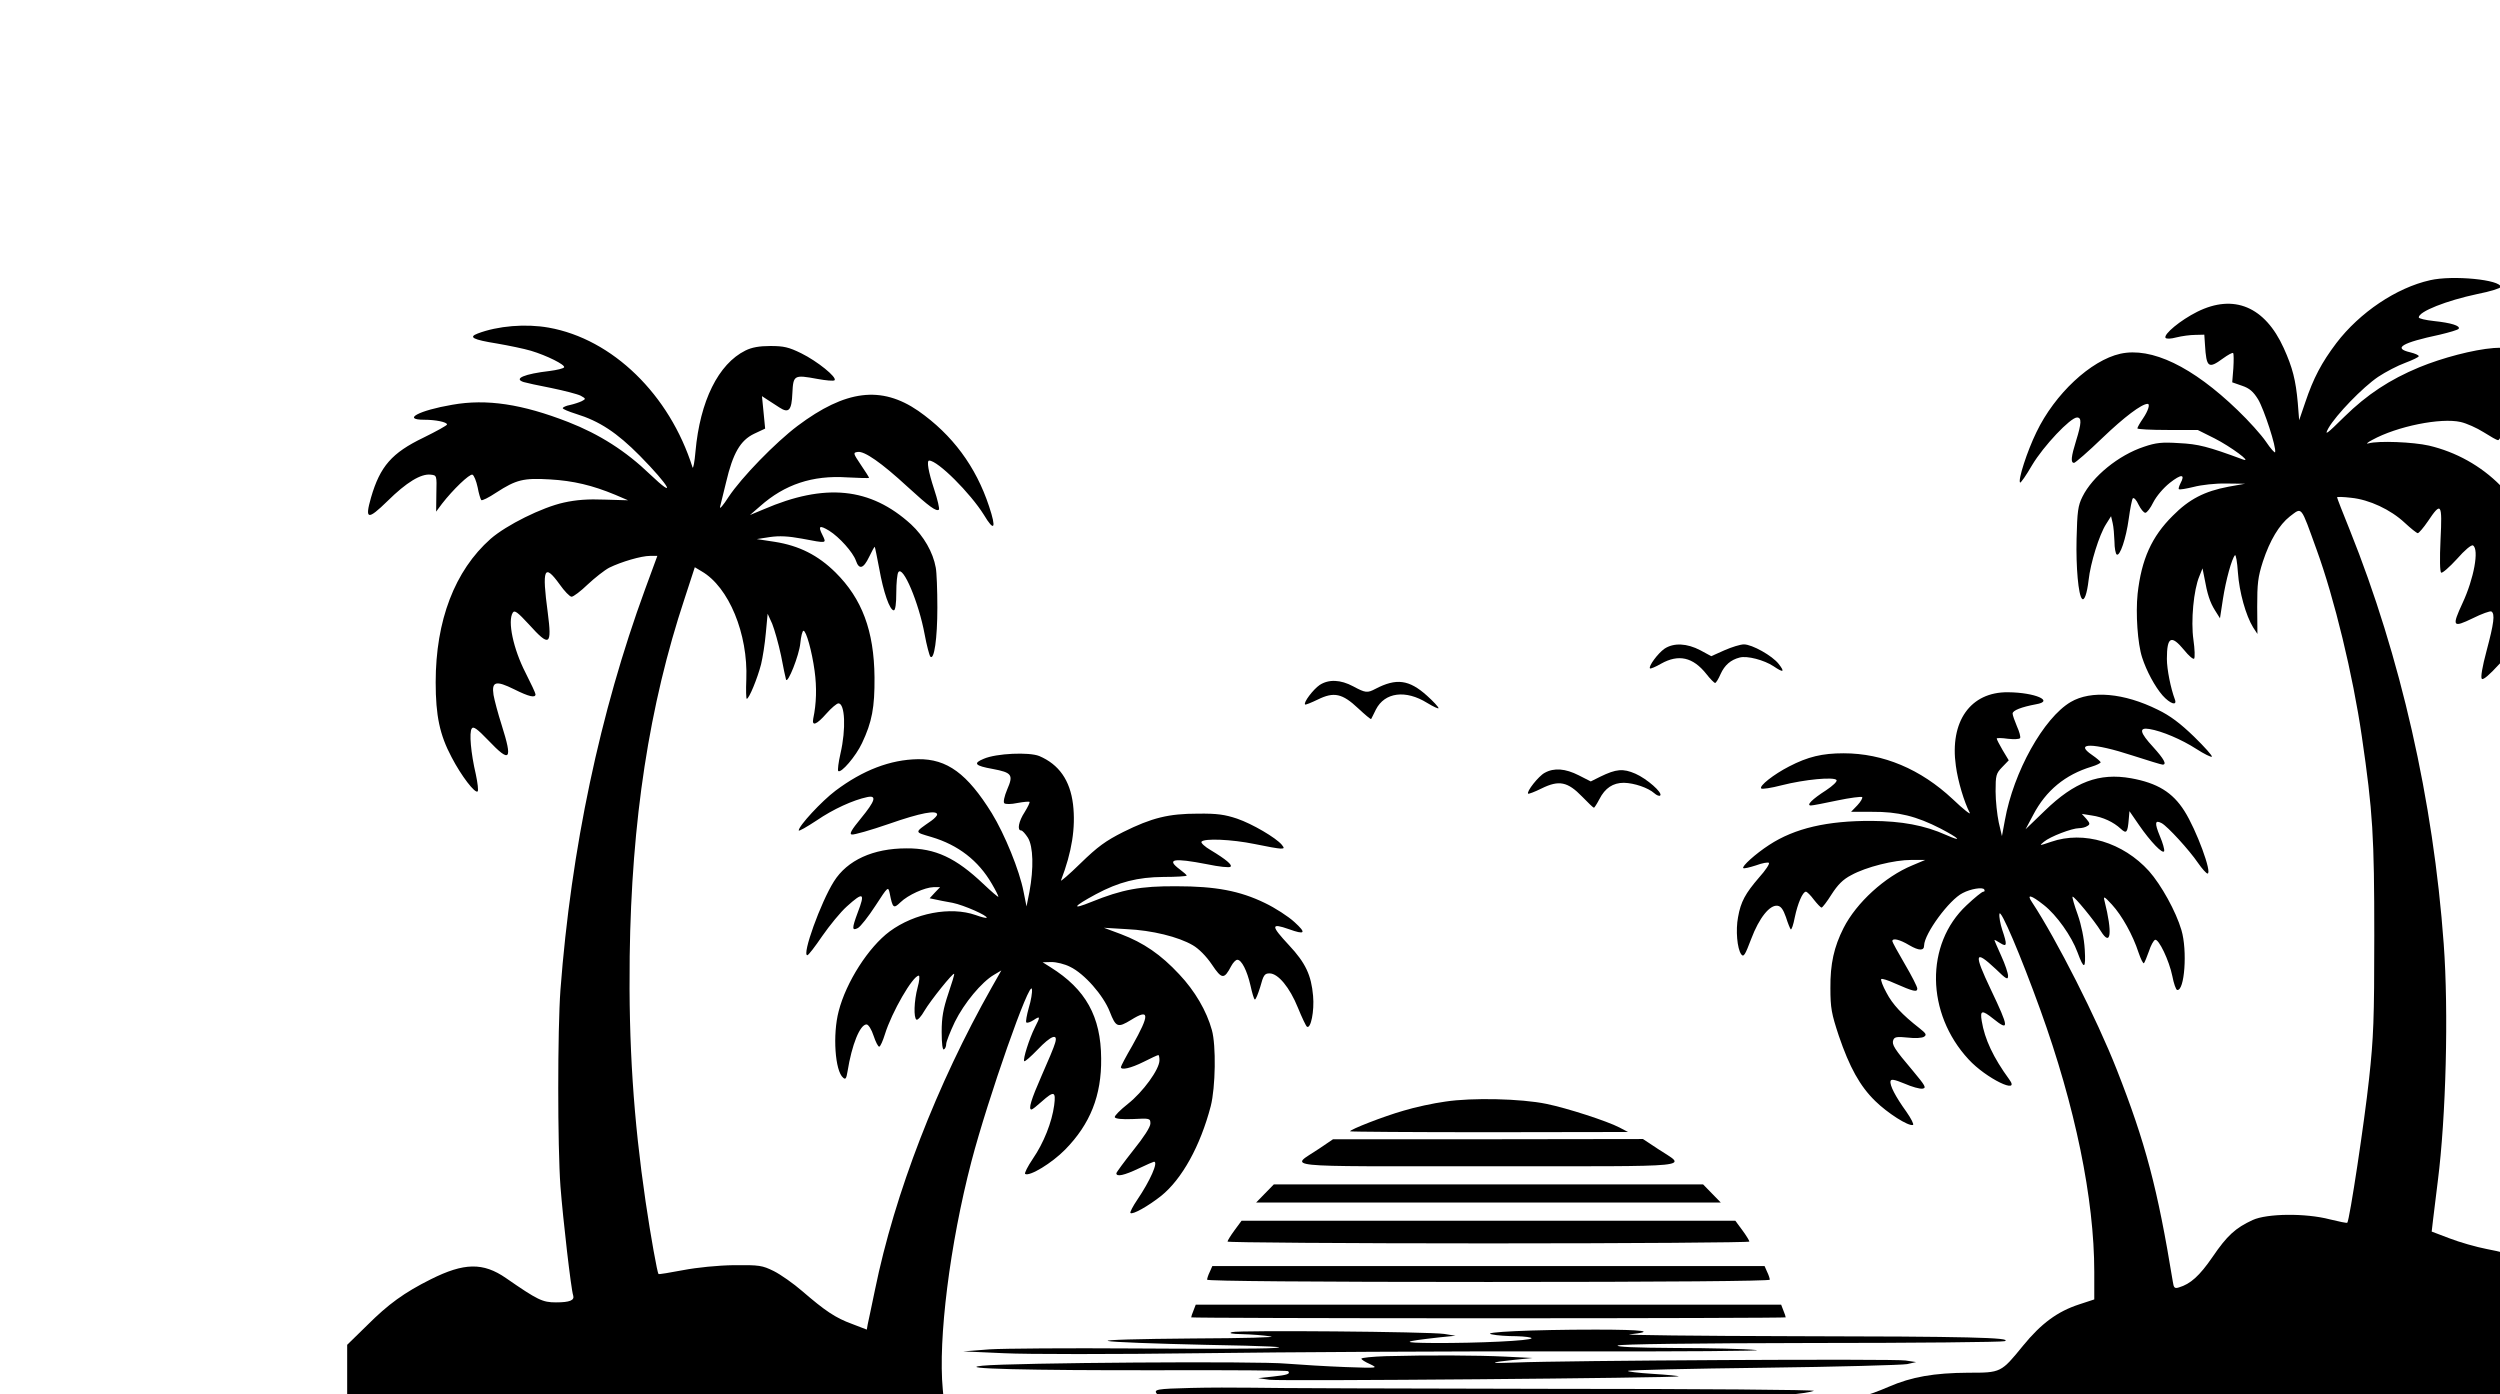 <svg className="sunsetsvg" version="1.0" xmlns="http://www.w3.org/2000/svg" viewBox="0 0 1212 676" style="transform:scale(1.1)" preserveAspectRatio="xMid meet" background="blue">

        <defs>
        <linearGradient id="MyGradient" gradientTransform="rotate(90)">
            <stop offset="5%" stopColor="#ff632a"></stop>
            <stop offset="95%" stopColor="#ffd900"></stop>
        </linearGradient>

        </defs>
        <g transform="translate(0,876) scale(0.1,-0.1)" stroke="none">
        <path d="M12900 7865 c0 -12 19 -15 110 -15 91 0 110 3 110 15 0 12 -19 15
        -110 15 -91 0 -110 -3 -110 -15z"></path>
        <path d="M10710 7525 c-148 -33 -310 -142 -413 -277 -65 -86 -101 -154 -137
        -261 l-27 -79 -6 76 c-9 101 -23 156 -62 242 -83 183 -220 240 -381 160 -74
        -37 -149 -99 -140 -115 4 -5 22 -5 48 2 24 6 61 11 83 11 l40 1 3 -45 c6 -100
        15 -107 79 -60 22 16 42 27 45 24 3 -3 3 -33 1 -67 l-5 -62 43 -15 c33 -11 50
        -26 71 -60 26 -43 82 -214 75 -233 -1 -5 -20 16 -40 46 -21 31 -77 93 -125
        139 -200 193 -380 279 -517 249 -130 -29 -289 -177 -370 -346 -41 -84 -82
        -211 -72 -222 3 -2 27 32 53 77 50 84 169 210 198 210 21 0 20 -25 -4 -102
        -22 -71 -25 -98 -9 -98 5 0 62 49 125 110 96 92 173 150 199 150 12 0 3 -30
        -20 -64 -14 -20 -25 -40 -25 -44 0 -4 60 -7 133 -7 l133 0 74 -37 c71 -36 170
        -109 125 -93 -154 57 -197 68 -281 72 -76 5 -102 2 -155 -16 -112 -37 -227
        -131 -271 -220 -20 -40 -23 -65 -26 -186 -3 -125 8 -248 24 -264 10 -11 22 22
        29 82 8 75 47 200 77 247 l22 35 7 -30 c4 -16 7 -53 8 -82 0 -28 5 -54 10 -57
        14 -9 41 70 53 158 6 44 14 85 18 90 5 4 16 -8 25 -28 10 -20 23 -36 30 -36 7
        0 23 21 35 46 14 27 43 62 73 86 51 40 69 39 47 -2 -6 -12 -10 -24 -7 -26 3
        -3 32 2 65 10 34 9 97 16 143 15 l84 -1 -73 -13 c-106 -20 -174 -55 -246 -128
        -93 -92 -138 -192 -155 -344 -9 -87 0 -220 20 -281 19 -59 56 -128 90 -167 33
        -37 66 -48 54 -17 -18 48 -35 132 -35 178 0 98 19 108 76 39 20 -25 40 -42 44
        -38 4 4 3 42 -3 83 -12 84 1 221 26 280 l14 35 8 -40 c13 -74 25 -110 47 -145
        l22 -35 13 85 c13 84 39 178 53 193 4 4 10 -30 13 -76 6 -87 35 -190 67 -242
        l19 -29 -1 119 c0 103 3 131 25 200 31 94 72 162 119 199 55 41 46 52 118
        -147 78 -214 160 -553 199 -822 49 -335 55 -441 55 -880 0 -368 -3 -446 -23
        -630 -20 -187 -86 -624 -96 -634 -2 -2 -37 5 -77 15 -107 28 -277 26 -340 -3
        -76 -35 -113 -69 -177 -163 -57 -83 -97 -119 -148 -134 -19 -6 -23 -2 -27 26
        -67 410 -120 611 -247 934 -88 224 -265 573 -373 737 -26 38 -6 34 52 -12 56
        -44 122 -137 148 -208 29 -79 37 -75 32 12 -3 50 -15 108 -31 154 -15 41 -25
        77 -23 79 6 5 97 -106 125 -152 44 -71 52 -9 16 134 -6 22 -1 20 33 -17 44
        -48 92 -134 117 -211 10 -29 20 -50 24 -47 3 4 13 27 22 53 8 25 20 47 27 50
        16 5 62 -91 76 -160 6 -32 16 -60 21 -61 33 -7 46 174 19 264 -24 82 -89 199
        -143 260 -114 126 -287 179 -431 129 -53 -18 -54 -18 -32 0 27 23 124 60 155
        60 12 0 29 4 37 10 12 7 11 12 -5 31 l-20 22 44 -7 c49 -7 96 -29 128 -59 25
        -23 30 -17 35 43 l3 35 42 -61 c51 -74 106 -131 111 -115 2 6 -6 36 -19 66
        -24 58 -22 73 8 57 26 -14 122 -119 160 -175 18 -26 37 -47 42 -47 22 0 -49
        193 -102 276 -52 82 -119 123 -235 144 -141 25 -249 -16 -380 -143 l-85 -82
        34 64 c56 107 141 177 257 212 23 7 41 16 40 20 -2 4 -18 18 -37 31 -83 56 4
        55 178 -2 68 -22 127 -40 132 -40 20 0 6 25 -41 77 -60 65 -65 88 -17 80 55
        -9 142 -46 207 -88 34 -22 65 -37 68 -34 4 3 -32 43 -78 88 -61 59 -106 93
        -160 119 -149 74 -294 87 -384 34 -119 -70 -252 -308 -290 -521 l-13 -70 -14
        60 c-7 33 -14 95 -14 137 0 71 2 79 29 107 l29 30 -27 45 c-14 24 -26 47 -26
        51 0 3 22 3 49 -1 27 -3 51 -2 54 3 3 5 -3 28 -14 52 -10 24 -19 49 -19 56 0
        14 39 29 103 41 83 14 -4 52 -123 53 -166 2 -258 -129 -230 -325 9 -68 37
        -160 61 -206 7 -12 -27 14 -75 60 -141 132 -306 202 -481 202 -94 0 -157 -15
        -240 -58 -68 -35 -133 -86 -123 -97 4 -4 44 2 90 14 102 26 232 38 242 23 4
        -6 -16 -25 -46 -45 -61 -39 -89 -67 -67 -67 8 0 60 10 116 22 57 12 106 18
        110 15 3 -4 -6 -20 -21 -36 l-28 -29 93 0 c114 1 195 -19 302 -74 84 -44 99
        -61 24 -28 -96 43 -196 61 -327 62 -196 1 -340 -32 -453 -106 -60 -39 -122
        -95 -114 -102 3 -3 28 3 56 12 27 10 53 15 57 11 4 -4 -15 -33 -43 -64 -61
        -71 -81 -107 -93 -175 -11 -57 -4 -139 14 -164 11 -14 17 -3 44 68 35 93 82
        151 116 146 15 -2 25 -16 37 -50 8 -26 18 -50 21 -54 4 -3 12 21 18 53 13 62
        35 113 49 113 5 0 21 -16 35 -35 15 -19 30 -35 34 -35 4 0 24 26 44 58 27 42
        50 66 87 85 65 36 189 67 265 67 l61 0 -57 -24 c-121 -50 -246 -164 -303 -276
        -42 -83 -59 -158 -58 -265 0 -88 5 -113 37 -210 47 -138 93 -222 161 -288 53
        -52 146 -112 166 -105 5 2 -8 28 -29 58 -49 68 -74 117 -70 135 2 10 16 8 62
        -11 32 -14 67 -24 79 -22 18 3 13 12 -42 78 -83 98 -94 116 -87 136 5 14 16
        16 64 11 32 -4 64 -2 72 4 12 8 9 14 -20 37 -77 60 -119 105 -146 157 -16 29
        -26 56 -23 60 3 3 30 -5 60 -19 82 -36 99 -40 99 -23 0 8 -25 57 -55 108 -30
        51 -55 97 -55 101 0 15 32 8 75 -18 43 -25 65 -25 65 -1 1 52 111 202 170 231
        36 19 88 27 95 16 3 -6 2 -10 -4 -10 -6 0 -39 -27 -74 -60 -183 -171 -179
        -476 9 -679 77 -84 232 -159 179 -88 -70 96 -108 177 -121 257 -8 48 1 50 51
        10 71 -57 70 -41 -11 129 -76 160 -72 178 22 90 46 -45 54 -49 54 -30 0 12
        -13 51 -30 88 -16 36 -30 67 -30 70 0 2 11 -4 25 -13 31 -20 32 -9 9 59 -8 25
        -14 56 -12 69 4 28 94 -184 180 -422 154 -426 238 -834 238 -1156 l0 -121 -67
        -22 c-95 -31 -167 -84 -247 -182 -97 -119 -97 -119 -241 -119 -151 -1 -250
        -18 -351 -62 -43 -19 -104 -41 -134 -47 -30 -7 -95 -26 -145 -41 -49 -16 -119
        -34 -155 -40 -79 -13 -130 -29 -130 -40 0 -4 19 -11 43 -14 80 -12 602 -26
        967 -26 622 0 1380 -39 1380 -71 0 -5 -73 -9 -162 -9 -241 0 -336 -17 -478
        -85 -127 -61 -149 -67 -330 -90 -165 -21 -227 -38 -335 -90 -62 -30 -118 -48
        -178 -59 -52 -9 -125 -31 -180 -56 -104 -45 -135 -51 -392 -79 -723 -79 -1917
        -102 -2627 -50 -182 13 -181 13 -279 151 -98 138 -124 153 -314 183 -127 19
        -218 41 -256 60 -15 8 -44 34 -65 57 -109 121 -182 184 -249 215 -39 18 -87
        35 -107 38 l-36 6 -7 76 c-21 221 31 638 126 1003 73 279 260 812 267 760 2
        -13 -4 -50 -14 -82 -9 -32 -14 -61 -11 -64 4 -4 18 1 32 10 30 20 31 16 6 -32
        -25 -50 -54 -142 -47 -149 3 -3 29 20 59 51 59 62 91 74 77 29 -4 -16 -31 -80
        -59 -143 -47 -107 -60 -150 -45 -150 4 0 24 16 45 35 54 48 63 46 55 -16 -10
        -75 -46 -166 -94 -236 -23 -34 -38 -64 -34 -67 20 -12 118 48 176 107 111 113
        161 239 159 402 -1 185 -68 305 -223 402 l-35 22 39 1 c22 0 59 -9 82 -21 63
        -30 147 -126 175 -198 27 -69 35 -72 94 -36 82 51 83 25 5 -114 -28 -48 -50
        -90 -50 -94 0 -15 44 -5 100 23 33 17 62 30 65 30 3 0 5 -11 5 -23 0 -40 -73
        -140 -139 -192 -34 -27 -60 -53 -58 -59 3 -7 32 -10 80 -8 75 4 77 3 77 -20 0
        -15 -29 -60 -75 -117 -41 -52 -75 -98 -75 -102 0 -17 35 -9 98 21 35 17 66 30
        68 30 20 0 -17 -84 -74 -168 -19 -28 -33 -55 -30 -58 9 -9 78 30 135 75 92 74
        173 220 219 396 21 83 24 267 5 335 -23 84 -75 173 -144 246 -81 87 -157 139
        -257 177 l-75 28 100 -6 c112 -5 229 -34 292 -71 26 -15 59 -48 84 -85 44 -66
        54 -66 85 -7 8 15 20 28 27 28 19 0 43 -48 58 -113 7 -32 15 -60 19 -62 4 -2
        14 23 24 55 14 52 19 60 41 60 38 0 89 -62 125 -151 18 -44 36 -82 40 -84 17
        -11 33 69 27 136 -8 91 -33 145 -106 223 -81 87 -81 99 -1 71 72 -26 79 -18
        25 31 -27 25 -86 63 -130 84 -111 54 -218 74 -390 74 -159 1 -239 -14 -375
        -69 -91 -37 -82 -21 20 34 101 54 184 75 297 76 57 0 103 3 103 6 0 3 -14 15
        -30 27 -62 46 -30 52 120 23 52 -11 99 -16 103 -11 9 8 -19 32 -87 73 -26 15
        -44 32 -41 37 10 16 133 11 235 -10 52 -11 103 -20 114 -20 16 0 17 2 5 17
        -26 31 -130 92 -197 115 -54 18 -88 23 -172 22 -130 0 -203 -18 -330 -81 -77
        -39 -112 -64 -188 -138 -51 -50 -90 -83 -86 -75 48 125 65 232 53 335 -13 106
        -62 176 -149 213 -45 18 -188 12 -244 -12 -49 -20 -40 -31 39 -45 85 -16 92
        -26 64 -90 -13 -31 -18 -56 -13 -61 5 -5 30 -5 58 1 27 5 51 7 53 5 3 -2 -7
        -22 -21 -45 -27 -41 -34 -81 -16 -81 6 0 19 -15 30 -32 24 -39 26 -135 7 -238
        l-13 -65 -13 65 c-18 94 -83 253 -140 346 -108 174 -197 240 -326 238 -121 -2
        -242 -48 -363 -139 -61 -46 -162 -155 -162 -175 0 -5 35 15 79 44 73 50 161
        90 223 103 43 9 36 -16 -28 -94 -42 -51 -52 -69 -40 -71 9 -2 83 19 164 47
        140 49 212 62 212 41 0 -5 -11 -17 -25 -27 -77 -54 -77 -49 0 -72 118 -35 207
        -104 266 -206 16 -27 29 -53 29 -57 0 -4 -30 22 -66 56 -121 115 -212 158
        -339 157 -147 0 -261 -52 -320 -146 -58 -92 -142 -325 -117 -325 5 0 34 38 66
        85 32 46 80 105 108 130 73 66 82 61 48 -27 -26 -70 -26 -82 1 -68 11 6 46 50
        77 98 56 86 56 86 63 55 13 -66 17 -69 47 -40 34 33 108 66 146 67 l29 0 -23
        -24 -23 -25 24 -5 c13 -3 48 -10 77 -15 50 -10 158 -58 150 -66 -2 -2 -24 3
        -48 12 -111 39 -269 9 -379 -72 -93 -69 -192 -223 -225 -352 -27 -103 -16
        -264 20 -293 10 -9 14 -4 19 27 19 119 55 208 84 208 8 0 22 -22 31 -50 9 -27
        20 -49 25 -48 5 1 16 26 25 55 30 97 123 258 149 258 5 0 3 -24 -5 -52 -16
        -60 -18 -134 -5 -142 5 -3 21 14 35 39 28 47 126 169 131 163 2 -2 -10 -41
        -26 -88 -22 -66 -29 -103 -29 -168 0 -53 4 -81 10 -77 6 3 10 14 10 24 0 9 17
        53 38 97 41 83 118 176 173 208 l32 19 -42 -74 c-242 -428 -428 -908 -515
        -1334 -15 -71 -29 -140 -32 -152 l-4 -23 -65 25 c-74 27 -119 58 -220 145 -38
        33 -95 73 -125 88 -51 25 -63 27 -175 26 -72 -1 -162 -10 -225 -22 -58 -11
        -106 -19 -108 -17 -5 4 -34 164 -57 320 -53 362 -75 689 -70 1080 8 599 86
        1107 242 1577 l45 138 30 -18 c120 -69 205 -276 197 -476 -2 -47 -1 -86 2 -86
        10 0 47 90 63 152 7 29 17 91 21 138 l8 85 20 -44 c10 -25 28 -88 39 -140 10
        -53 20 -100 22 -106 7 -21 58 107 63 160 3 30 9 55 14 55 12 0 37 -89 49 -177
        10 -73 8 -144 -6 -210 -7 -36 15 -27 58 22 22 25 46 45 53 45 29 0 34 -113 9
        -221 -9 -39 -13 -73 -10 -77 12 -12 78 65 105 123 44 93 56 157 55 290 -2 205
        -55 346 -172 462 -77 76 -160 118 -268 135 l-79 12 58 9 c42 6 81 4 141 -7
        111 -21 109 -22 91 15 -21 41 -14 46 29 20 45 -28 105 -95 118 -132 14 -41 33
        -36 58 16 12 25 23 45 25 45 1 0 10 -44 20 -97 18 -102 46 -183 64 -183 7 0
        11 30 11 78 0 42 4 83 9 90 20 32 90 -133 116 -274 9 -49 21 -93 25 -98 17
        -18 31 80 31 216 0 77 -3 156 -7 176 -12 68 -53 139 -109 191 -179 163 -379
        183 -650 66 l-60 -25 45 39 c108 96 231 137 383 127 53 -3 97 -4 97 -2 0 2
        -16 28 -36 57 -35 52 -35 54 -14 57 29 5 104 -47 219 -153 97 -89 128 -111
        139 -101 3 4 -6 44 -21 89 -26 79 -34 127 -22 127 38 0 181 -143 241 -239 46
        -77 56 -62 23 37 -58 176 -162 316 -312 421 -163 112 -320 93 -532 -66 -98
        -74 -246 -226 -304 -313 -23 -36 -40 -56 -38 -45 3 11 15 61 27 110 30 128 63
        184 123 213 l49 23 -7 72 -7 71 26 -17 c14 -9 37 -24 51 -33 41 -27 54 -13 57
        63 4 80 7 82 110 63 38 -7 71 -10 76 -6 12 13 -76 84 -147 119 -55 27 -77 32
        -136 32 -49 0 -82 -6 -110 -20 -119 -59 -200 -222 -220 -445 -4 -47 -10 -78
        -13 -70 -101 321 -353 566 -634 616 -101 18 -224 8 -313 -26 -42 -16 -21 -27
        85 -44 52 -9 120 -23 150 -32 70 -21 152 -62 146 -73 -3 -5 -32 -12 -63 -16
        -112 -13 -162 -34 -115 -49 9 -3 64 -15 121 -26 58 -12 116 -27 130 -34 23
        -13 24 -14 5 -24 -10 -5 -34 -13 -52 -17 -17 -3 -32 -10 -32 -14 0 -4 26 -15
        58 -25 104 -32 181 -83 282 -185 131 -133 167 -198 44 -81 -106 102 -222 176
        -360 230 -203 79 -359 103 -511 76 -147 -25 -223 -66 -124 -66 50 0 101 -10
        101 -21 0 -4 -47 -30 -104 -58 -139 -67 -191 -126 -231 -264 -28 -98 -15 -101
        73 -15 83 82 147 121 190 116 27 -3 27 -3 25 -83 l-1 -80 26 35 c49 63 121
        132 134 128 7 -3 17 -28 23 -56 5 -28 13 -53 16 -56 3 -4 33 11 66 33 88 57
        120 65 237 58 103 -6 187 -26 288 -68 l56 -24 -103 3 c-74 3 -126 -1 -180 -13
        -96 -21 -253 -99 -323 -160 -158 -140 -242 -360 -242 -632 0 -148 18 -232 70
        -330 43 -83 104 -162 115 -151 4 4 0 37 -8 75 -22 94 -30 185 -18 202 7 11 23
        0 73 -52 97 -102 108 -88 59 67 -16 50 -32 110 -36 133 -9 60 10 65 91 25 66
        -33 94 -39 94 -22 0 5 -20 48 -44 95 -54 105 -80 228 -56 265 8 12 21 2 71
        -52 91 -101 102 -94 83 52 -26 194 -16 219 52 125 21 -30 45 -55 53 -55 8 0
        40 24 71 54 31 29 74 63 95 74 53 26 141 52 180 52 l32 0 -54 -147 c-199 -543
        -326 -1145 -373 -1765 -13 -177 -13 -690 0 -867 11 -143 47 -456 56 -480 7
        -22 -15 -31 -76 -31 -59 0 -80 10 -220 107 -101 70 -185 68 -331 -5 -118 -59
        -188 -110 -281 -203 l-88 -86 0 -807 0 -806 5030 0 5030 0 0 883 0 883 -97 22
        c-92 21 -106 28 -231 111 -146 97 -177 112 -302 136 -47 9 -120 30 -164 47
        l-79 30 6 52 c3 28 13 105 21 171 36 282 48 746 26 1045 -46 632 -190 1266
        -414 1824 -31 76 -56 141 -56 144 0 3 28 2 62 -2 80 -8 174 -52 236 -110 27
        -25 53 -46 58 -46 5 1 25 24 44 52 59 88 64 81 56 -80 -4 -86 -3 -143 3 -146
        5 -3 36 24 69 60 35 40 64 64 71 60 28 -17 4 -147 -46 -254 -48 -104 -44 -110
        45 -67 40 20 77 33 82 30 17 -10 11 -53 -21 -173 -19 -71 -27 -118 -21 -124 6
        -6 34 18 75 63 53 56 68 68 73 55 6 -16 2 -97 -12 -216 l-6 -55 20 20 c34 32
        89 132 114 204 20 58 23 84 22 216 -1 127 -5 165 -27 247 -37 138 -86 227
        -177 318 -86 87 -196 148 -315 176 -71 16 -221 22 -266 10 -13 -4 -7 3 16 15
        109 60 302 99 390 79 26 -6 71 -26 101 -45 30 -19 58 -35 63 -35 10 0 21 35
        21 72 0 15 5 30 10 33 14 9 57 -20 89 -59 14 -16 36 -42 49 -56 l23 -25 -7 65
        c-5 52 -3 69 9 79 35 28 134 -25 226 -123 19 -20 39 -36 44 -36 17 0 -1 81
        -32 145 -37 75 -93 128 -170 162 -31 13 -74 32 -96 43 l-40 18 28 11 c16 6 46
        11 67 11 21 0 42 5 45 10 16 26 -177 64 -285 56 -89 -7 -226 -43 -328 -85
        -130 -54 -230 -120 -329 -217 -80 -79 -90 -86 -71 -51 34 59 151 180 219 226
        33 22 87 50 120 62 32 12 59 25 59 29 0 5 -17 12 -37 17 -78 18 -39 42 130 78
        42 10 80 21 83 26 8 13 -33 26 -109 34 -37 4 -67 11 -67 16 0 26 122 74 258
        103 57 11 103 26 103 31 1 32 -210 53 -311 30z"></path>
        <path d="M7336 5901 c-29 -20 -72 -78 -64 -87 3 -2 25 7 49 21 77 43 140 29
        199 -45 17 -22 35 -40 39 -40 4 0 15 18 24 39 18 40 45 63 84 73 33 9 108 -11
        149 -38 44 -30 52 -27 23 10 -28 36 -117 86 -153 86 -16 0 -54 -12 -86 -26
        l-58 -26 -48 26 c-59 31 -117 34 -158 7z"></path>
        <path d="M5816 5741 c-28 -19 -73 -78 -64 -86 2 -2 27 8 56 22 71 35 108 27
        178 -39 30 -28 55 -49 57 -47 1 2 11 21 21 42 39 76 131 88 226 29 28 -17 50
        -27 50 -23 0 5 -23 30 -51 55 -79 71 -135 78 -227 30 -36 -19 -44 -18 -98 11
        -56 30 -108 32 -148 6z"></path>
        <path d="M6808 5354 c-27 -14 -82 -84 -73 -92 2 -2 29 8 59 23 77 38 115 30
        179 -36 26 -27 49 -49 52 -49 2 0 13 17 24 38 25 49 60 72 108 72 46 -1 107
        -22 134 -46 10 -9 22 -14 26 -10 12 12 -59 74 -109 96 -55 24 -85 21 -155 -13
        l-42 -21 -53 27 c-59 30 -109 34 -150 11z"></path>
        <path d="M12543 4303 c48 -2 126 -2 175 0 48 1 8 3 -88 3 -96 0 -136 -2 -87
        -3z"></path>
        <path d="M12893 4303 c15 -2 39 -2 55 0 15 2 2 4 -28 4 -30 0 -43 -2 -27 -4z"></path>
        <path d="M6370 3905 c-52 -7 -135 -25 -184 -40 -88 -25 -236 -83 -236 -91 0
        -2 276 -4 613 -4 l612 1 -38 20 c-54 28 -229 85 -322 104 -111 23 -327 28
        -445 10z" id="sun"></path>
        <path d="M5813 3697 c-126 -85 -205 -77 746 -77 945 0 874 -7 750 75 l-68 45
        -683 -1 -683 0 -62 -42z" id="sun"></path>
        <path d="M5575 3500 l-39 -40 1024 0 1024 0 -39 40 -39 40 -946 0 -946 0 -39
        -40z" id="sun"></path>
        <path d="M5441 3338 c-17 -23 -31 -46 -31 -50 0 -4 518 -8 1150 -8 633 0 1150
        4 1150 8 0 4 -14 27 -31 50 l-31 42 -1088 0 -1088 0 -31 -42z" id="sun"></path>
        <path d="M5332 3155 c-7 -14 -12 -30 -12 -35 0 -6 461 -10 1240 -10 779 0
        1240 4 1240 10 0 5 -5 21 -12 35 l-11 25 -1217 0 -1217 0 -11 -25z" id="sun"></path>
        <path d="M5260 2984 c-6 -14 -10 -27 -10 -30 0 -2 590 -4 1310 -4 721 0 1310
        2 1310 4 0 3 -4 16 -10 30 l-10 26 -1290 0 -1290 0 -10 -26z" id="sun"></path>
        <path d="M5430 2889 c-17 -5 -3 -8 45 -9 39 -1 95 -5 125 -10 32 -4 -111 -8
        -345 -9 -239 -2 -389 -6 -372 -11 16 -5 209 -12 430 -17 281 -5 372 -10 302
        -14 -55 -4 -334 -4 -620 -2 -286 2 -572 0 -635 -4 l-115 -9 180 -8 c100 -5
        484 -5 865 0 377 5 1101 9 1610 8 509 -1 887 2 840 6 -47 5 -206 9 -355 9
        -178 1 -265 5 -255 11 9 6 329 10 850 11 459 0 844 4 855 8 40 16 -167 21
        -930 22 -429 1 -754 5 -723 8 120 13 63 21 -149 21 -280 0 -514 -11 -458 -21
        22 -5 70 -8 108 -8 37 -1 67 -5 67 -9 0 -11 -238 -22 -430 -21 -149 1 -144 6
        25 25 l70 7 -50 8 c-68 10 -904 17 -935 8z" id="sun"></path>
        <path d="M6108 2783 c-60 -2 -108 -7 -108 -11 0 -4 17 -15 38 -24 37 -18 36
        -18 -108 -13 -80 3 -197 10 -260 15 -120 12 -1213 4 -1340 -9 -126 -13 203
        -21 783 -20 306 1 560 -1 564 -4 11 -12 -2 -17 -68 -24 l-64 -7 50 -7 c50 -7
        1795 8 1803 15 2 2 -49 7 -113 11 -64 4 -113 10 -110 13 3 4 272 10 598 14
        326 4 610 12 632 16 l40 9 -47 7 c-47 8 -1513 0 -1718 -9 -120 -5 -122 0 -5
        12 l80 8 -120 6 c-124 6 -340 7 -527 2z" id="sun"></path>
        <path d="M5250 2643 c-154 -4 -168 -6 -150 -28 7 -8 11 -15 9 -16 -2 0 -167
        -4 -366 -8 -234 -4 -366 -10 -373 -17 -13 -13 277 -24 644 -25 251 0 334 -11
        176 -23 -144 -11 -262 -26 -279 -36 -10 -6 489 -9 1339 -7 1334 2 1437 4 1374
        32 -11 5 -380 11 -821 15 -561 4 -806 9 -814 17 -13 13 202 20 866 28 615 8
        1078 31 1139 55 12 5 -510 9 -1160 9 -649 1 -1241 3 -1315 5 -74 1 -195 1
        -269 -1z" id="sun"></path>
        <path d="M5150 2410 c-234 -4 -441 -11 -460 -15 -35 -8 -35 -8 -10 -18 16 -7
        232 -12 595 -15 346 -3 556 -8 535 -14 -40 -9 -543 -27 -794 -28 -108 0 -167
        -3 -160 -10 5 -5 246 -10 609 -12 471 -3 607 -6 633 -17 17 -7 32 -17 32 -22
        0 -12 -353 -11 -684 2 -283 11 -326 9 -306 -16 18 -22 4 -33 -48 -41 -26 -4
        -56 -10 -67 -14 -25 -9 7 -14 230 -35 270 -26 304 -37 203 -70 -29 -10 -57
        -21 -61 -25 -12 -11 111 -20 272 -20 79 0 142 -3 139 -6 -3 -3 -85 -14 -183
        -25 -194 -21 -237 -29 -242 -46 -6 -17 85 -41 202 -52 158 -16 484 -24 581
        -15 l89 8 -65 7 c-36 4 -105 7 -155 8 -49 1 -128 4 -174 8 -206 16 13 24 853
        33 858 9 1258 21 1396 40 36 5 69 10 74 10 6 0 6 4 0 10 -13 13 -182 26 -569
        45 -428 21 -726 40 -1245 80 -245 19 -452 35 -459 35 -12 0 -12 3 -3 12 10 10
        132 11 535 8 933 -9 2380 -5 2412 7 48 16 -155 21 -1265 33 -1106 11 -1347 17
        -1331 33 7 7 342 13 988 19 1324 10 1747 24 1598 52 -20 4 -508 4 -1083 0
        -1008 -7 -1219 -4 -1162 18 20 7 356 21 740 29 l75 2 -50 8 c-69 12 -1696 19
        -2215 9z" id="sun"></path>
        </g>
        </svg>